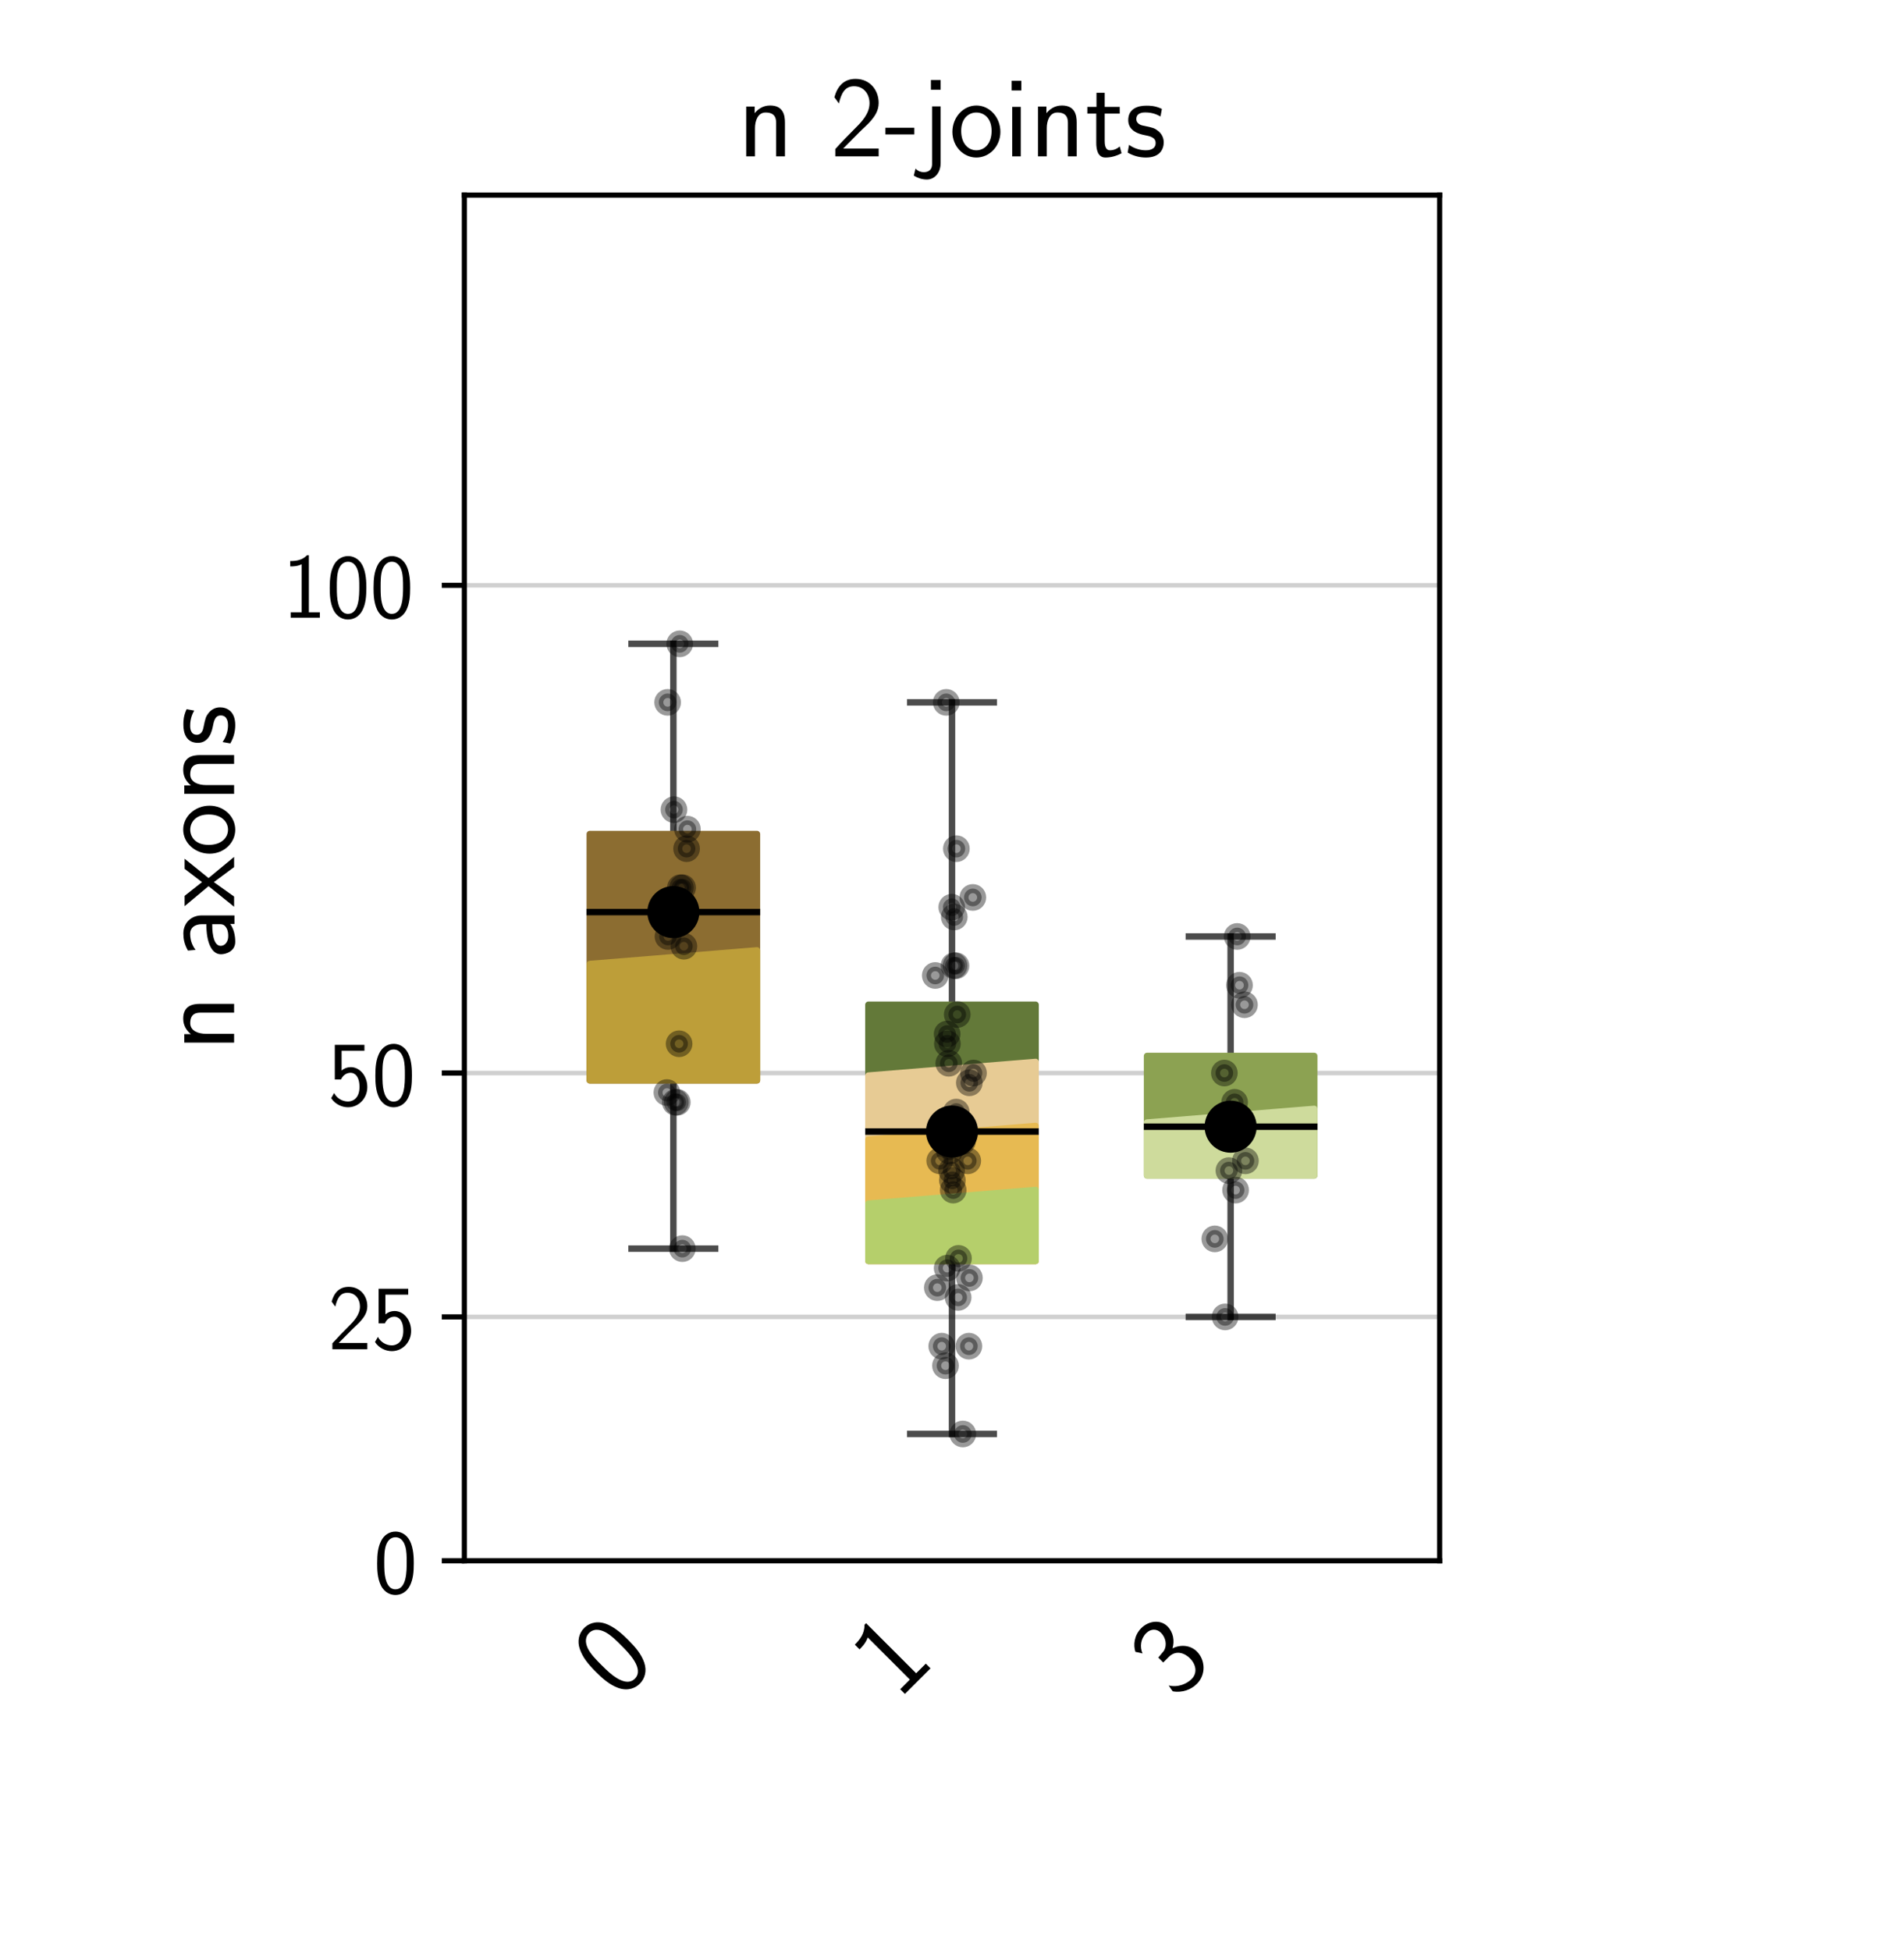 <?xml version="1.0" encoding="utf-8" standalone="no"?>
<!DOCTYPE svg PUBLIC "-//W3C//DTD SVG 1.1//EN"
  "http://www.w3.org/Graphics/SVG/1.1/DTD/svg11.dtd">
<!-- Created with matplotlib (https://matplotlib.org/) -->
<svg height="302.4pt" version="1.1" viewBox="0 0 295.2 302.4" width="295.2pt" xmlns="http://www.w3.org/2000/svg" xmlns:xlink="http://www.w3.org/1999/xlink">
 <defs>
  <style type="text/css">*{stroke-linecap:butt;stroke-linejoin:round;}</style>
 </defs>
 <g id="figure_1">
  <g id="patch_1">
   <path d="M 0 302.4 
L 295.2 302.4 
L 295.2 0 
L 0 0 
z
" style="fill:#ffffff;"/>
  </g>
  <g id="axes_1">
   <g id="patch_2">
    <path d="M 72 241.92 
L 223.2 241.92 
L 223.2 30.24 
L 72 30.24 
z
" style="fill:#ffffff;"/>
   </g>
   <g id="matplotlib.axis_1">
    <g id="xtick_1">
     <g id="text_1">
      <!-- 0 -->
      <g transform="translate(95.971 263.688)rotate(-45)scale(0.18 -0.18)">
       <defs>
        <path d="M 43.094 31.938 
C 43.094 37.578 43 48.078 38.906 56.188 
C 34.797 64 28.203 66.078 23.5 66.078 
C 16.703 66.078 10.906 62.109 7.906 55.781 
C 4.703 49.156 3.797 42.328 3.797 31.938 
C 3.797 24.828 4.094 16.109 7.703 8.484 
C 11.797 0.078 18.703 -2 23.406 -2 
C 29.594 -2 35.594 1.266 39 8.094 
C 42.5 15.219 43.094 23.031 43.094 31.938 
z
M 23.406 4.078 
C 15.797 4.078 13.5 12.672 12.797 15.547 
C 11.594 20.469 11.406 25.219 11.406 33.031 
C 11.406 39.156 11.406 46.062 13.297 51.516 
C 15.594 57.828 19.594 60 23.406 60 
C 30.797 60 33.203 52.688 34 50.125 
C 35.5 44.891 35.5 38.766 35.5 33.031 
C 35.5 23.844 35.5 4.078 23.406 4.078 
z
" id="CMSS17-48"/>
       </defs>
       <use transform="scale(0.996)" xlink:href="#CMSS17-48"/>
      </g>
     </g>
    </g>
    <g id="xtick_2">
     <g id="text_2">
      <!-- 1 -->
      <g transform="translate(139.171 263.688)rotate(-45)scale(0.18 -0.18)">
       <defs>
        <path d="M 28.406 67 
L 26.5 67 
C 21.094 61.562 14.797 60.781 8.406 60.781 
L 8.406 55 
C 11.297 55 16 55 20.703 57.297 
L 20.703 5.766 
L 8.906 5.766 
L 8.906 0 
L 40.203 0 
L 40.203 5.766 
L 28.406 5.766 
z
" id="CMSS17-49"/>
       </defs>
       <use transform="scale(0.996)" xlink:href="#CMSS17-49"/>
      </g>
     </g>
    </g>
    <g id="xtick_3">
     <g id="text_3">
      <!-- 3 -->
      <g transform="translate(182.371 263.688)rotate(-45)scale(0.18 -0.18)">
       <defs>
        <path d="M 15.703 31.641 
L 22.5 31.641 
C 31.906 31.641 34.594 23.547 34.594 17.906 
C 34.594 10.203 30.203 4.172 23 4.172 
C 17.406 4.172 9.5 6.938 5 14.25 
C 4.297 10.797 4.297 10.594 3.906 8.219 
C 8.594 1.375 16.203 -2 23.203 -2 
C 34.594 -2 43 7.391 43 17.781 
C 43 25.594 37.5 32.141 30 34.609 
C 36 37.875 40.406 44 40.406 51.141 
C 40.406 59.453 32.703 66.078 23.297 66.078 
C 14.703 66.078 8 60.812 5.203 55.156 
C 5.906 54.188 7.703 51.312 8.594 49.828 
C 10.797 55.656 16.5 60 23.203 60 
C 28.797 60 32.5 56.359 32.5 51.109 
C 32.5 45.672 29 39.734 23.094 38.359 
C 22.703 38.359 16.5 37.766 15.703 37.672 
z
" id="CMSS17-51"/>
       </defs>
       <use transform="scale(0.996)" xlink:href="#CMSS17-51"/>
      </g>
     </g>
    </g>
   </g>
   <g id="matplotlib.axis_2">
    <g id="ytick_1">
     <g id="line2d_1">
      <path clip-path="url(#p40f3e716b1)" d="M 72 241.92 
L 223.2 241.92 
" style="fill:none;stroke:#b0b0b0;stroke-linecap:square;stroke-opacity:0.6;stroke-width:0.7;"/>
     </g>
     <g id="line2d_2">
      <defs>
       <path d="M 0 0 
L -3.5 0 
" id="m214d5ab55f" style="stroke:#000000;stroke-width:0.8;"/>
      </defs>
      <g>
       <use style="stroke:#000000;stroke-width:0.8;" x="72" xlink:href="#m214d5ab55f" y="241.92"/>
      </g>
     </g>
     <g id="text_4">
      <!-- 0 -->
      <g transform="translate(57.928 246.936)scale(0.145 -0.145)">
       <use transform="scale(0.996)" xlink:href="#CMSS17-48"/>
      </g>
     </g>
    </g>
    <g id="ytick_2">
     <g id="line2d_3">
      <path clip-path="url(#p40f3e716b1)" d="M 72 204.12 
L 223.2 204.12 
" style="fill:none;stroke:#b0b0b0;stroke-linecap:square;stroke-opacity:0.6;stroke-width:0.7;"/>
     </g>
     <g id="line2d_4">
      <g>
       <use style="stroke:#000000;stroke-width:0.8;" x="72" xlink:href="#m214d5ab55f" y="204.12"/>
      </g>
     </g>
     <g id="text_5">
      <!-- 25 -->
      <g transform="translate(50.855 209.136)scale(0.145 -0.145)">
       <defs>
        <path d="M 25.797 21.203 
C 28.594 24.078 32.797 27.562 35.703 31.047 
C 38.5 34.438 42.203 39.234 42.203 46.203 
C 42.203 57.141 34.797 67 22.203 67 
C 12.297 67 6.594 60.828 3.906 51.156 
C 4.906 49.766 6.406 47.766 7.797 45.766 
C 10 54.844 13.094 60.625 20.906 60.625 
C 29.5 60.625 34.297 53.641 34.297 45.969 
C 34.297 36.797 27.297 29.703 22 24.422 
C 16.094 18.547 10.297 12.562 4.703 6.375 
L 4.703 0 
L 42.203 0 
L 42.203 6.766 
L 25.203 6.766 
C 24 6.766 22.797 6.766 21.594 6.766 
L 11.594 6.766 
L 11.594 6.859 
z
" id="CMSS17-50"/>
        <path d="M 14.594 58.625 
L 39.094 58.625 
L 39.094 65 
L 7.297 65 
L 7.297 27.828 
L 14 27.828 
C 15.797 31.969 19.5 35 24.297 35 
C 28.797 35 33.797 31.078 33.797 19.781 
C 33.797 7.703 26.703 4.172 21.5 4.172 
C 15.094 4.172 9.203 8 6.594 13.297 
L 3.406 7.797 
C 8 0.766 15.5 -2 21.5 -2 
C 33.094 -2 42.203 7.766 42.203 19.578 
C 42.203 31.719 34.094 41.078 24.406 41.078 
C 20.906 41.078 17.5 39.891 14.594 37.484 
z
" id="CMSS17-53"/>
       </defs>
       <use transform="scale(0.996)" xlink:href="#CMSS17-50"/>
       <use transform="translate(46.844 0)scale(0.996)" xlink:href="#CMSS17-53"/>
      </g>
     </g>
    </g>
    <g id="ytick_3">
     <g id="line2d_5">
      <path clip-path="url(#p40f3e716b1)" d="M 72 166.32 
L 223.2 166.32 
" style="fill:none;stroke:#b0b0b0;stroke-linecap:square;stroke-opacity:0.6;stroke-width:0.7;"/>
     </g>
     <g id="line2d_6">
      <g>
       <use style="stroke:#000000;stroke-width:0.8;" x="72" xlink:href="#m214d5ab55f" y="166.32"/>
      </g>
     </g>
     <g id="text_6">
      <!-- 50 -->
      <g transform="translate(50.855 171.336)scale(0.145 -0.145)">
       <use transform="scale(0.996)" xlink:href="#CMSS17-53"/>
       <use transform="translate(46.844 0)scale(0.996)" xlink:href="#CMSS17-48"/>
      </g>
     </g>
    </g>
    <g id="ytick_4">
     <g id="line2d_7">
      <path clip-path="url(#p40f3e716b1)" d="M 72 90.72 
L 223.2 90.72 
" style="fill:none;stroke:#b0b0b0;stroke-linecap:square;stroke-opacity:0.6;stroke-width:0.7;"/>
     </g>
     <g id="line2d_8">
      <g>
       <use style="stroke:#000000;stroke-width:0.8;" x="72" xlink:href="#m214d5ab55f" y="90.72"/>
      </g>
     </g>
     <g id="text_7">
      <!-- 100 -->
      <g transform="translate(43.783 95.736)scale(0.145 -0.145)">
       <use transform="scale(0.996)" xlink:href="#CMSS17-49"/>
       <use transform="translate(46.844 0)scale(0.996)" xlink:href="#CMSS17-48"/>
       <use transform="translate(93.687 0)scale(0.996)" xlink:href="#CMSS17-48"/>
      </g>
     </g>
    </g>
    <g id="text_8">
     <!-- n axons -->
     <g transform="translate(36.295 162.929)rotate(-90)scale(0.18 -0.18)">
      <defs>
       <path d="M 40.906 29.328 
C 40.906 35.672 39.406 44 28.094 44 
C 21.703 44 17.5 40.719 14.703 37.328 
L 14.703 43.094 
L 7.406 43.094 
L 7.406 0 
L 15 0 
L 15 24.359 
C 15 30.688 17.406 37.938 24.203 37.938 
C 33 37.938 33.297 32 33.297 28.578 
L 33.297 0 
L 40.906 0 
z
" id="CMSS17-110"/>
       <path d="M 37.594 27.984 
C 37.594 37.375 30.906 43.875 21.906 43.875 
C 17.5 43.875 12.703 43.078 7.203 39.891 
L 7.797 33.359 
C 10.297 35.125 14.594 38 21.797 38 
C 26.906 38 30 34.062 30 27.844 
L 30 24 
C 14 24 4 19.344 4 11.344 
C 4 7.203 6.5 -1 14.797 -1 
C 16.297 -1 24.406 -1 30.203 3.391 
L 30.203 -0.297 
L 37.594 -0.297 
z
M 30 12.75 
C 30 10.953 30 8.562 27 6.781 
C 24.406 5.078 21.094 5.078 19.703 5.078 
C 14.703 5.078 11.297 7.984 11.297 11.625 
C 11.297 18.922 26.906 18.922 30 18.922 
z
" id="CMSS17-97"/>
       <path d="M 24.797 22.094 
L 41.5 42.797 
L 32.797 42.797 
L 21.297 27.766 
L 9.406 42.797 
L 0.5 42.797 
L 17.797 22.094 
L 0 0 
L 8.797 0 
L 21.297 17.516 
L 34.297 0 
L 43.094 0 
z
" id="CMSS17-120"/>
       <path d="M 44.203 21.188 
C 44.203 34 34.703 44 23.5 44 
C 12 44 2.703 33.703 2.703 21.188 
C 2.703 8.5 12.297 -1 23.406 -1 
C 34.797 -1 44.203 8.797 44.203 21.188 
z
M 23.5 5.266 
C 16.406 5.266 10.297 11.078 10.297 22 
C 10.297 33.609 17.406 37.922 23.406 37.922 
C 29.906 37.922 36.594 33.219 36.594 22 
C 36.594 10.672 30.094 5.266 23.5 5.266 
z
" id="CMSS17-111"/>
       <path d="M 32.203 41.047 
C 26.297 43.859 21.703 43.859 18.703 43.859 
C 11.594 43.859 3.094 41.375 3.094 31.297 
C 3.094 21.234 14.094 19.031 17.094 18.422 
C 21.703 17.531 26.797 16.531 26.797 11.562 
C 26.797 5.266 19.594 5.266 18.297 5.266 
C 14.297 5.266 8.797 6.359 3.797 9.969 
L 2.594 3.281 
C 8.297 0 13.797 -1 18.406 -1 
C 30.703 -1 33.797 6.5 33.797 12.203 
C 33.797 17.094 31 20.391 29.094 21.891 
C 25.797 24.5 24.594 24.797 16.406 26.5 
C 15 26.703 10.094 27.797 10.094 32.281 
C 10.094 38 16.406 38 17.797 38 
C 24.297 38 28.297 35.984 31 34.5 
z
" id="CMSS17-115"/>
      </defs>
      <use transform="scale(0.996)" xlink:href="#CMSS17-110"/>
      <use transform="translate(79.434 0)scale(0.996)" xlink:href="#CMSS17-97"/>
      <use transform="translate(124.356 0)scale(0.996)" xlink:href="#CMSS17-120"/>
      <use transform="translate(167.356 0)scale(0.996)" xlink:href="#CMSS17-111"/>
      <use transform="translate(214.2 0)scale(0.996)" xlink:href="#CMSS17-110"/>
      <use transform="translate(262.405 0)scale(0.996)" xlink:href="#CMSS17-115"/>
     </g>
    </g>
   </g>
   <g id="line2d_9">
    <path clip-path="url(#p40f3e716b1)" d="M 104.4 167.454 
L 104.4 193.536 
" style="fill:none;stroke:#000000;stroke-linecap:square;stroke-opacity:0.7;"/>
   </g>
   <g id="line2d_10">
    <path clip-path="url(#p40f3e716b1)" d="M 104.4 129.276 
L 104.4 99.792 
" style="fill:none;stroke:#000000;stroke-linecap:square;stroke-opacity:0.7;"/>
   </g>
   <g id="line2d_11">
    <path clip-path="url(#p40f3e716b1)" d="M 97.92 193.536 
L 110.88 193.536 
" style="fill:none;stroke:#000000;stroke-linecap:square;stroke-opacity:0.7;"/>
   </g>
   <g id="line2d_12">
    <path clip-path="url(#p40f3e716b1)" d="M 97.92 99.792 
L 110.88 99.792 
" style="fill:none;stroke:#000000;stroke-linecap:square;stroke-opacity:0.7;"/>
   </g>
   <g id="line2d_13">
    <path clip-path="url(#p40f3e716b1)" d="M 147.6 195.426 
L 147.6 222.264 
" style="fill:none;stroke:#000000;stroke-linecap:square;stroke-opacity:0.7;"/>
   </g>
   <g id="line2d_14">
    <path clip-path="url(#p40f3e716b1)" d="M 147.6 155.736 
L 147.6 108.864 
" style="fill:none;stroke:#000000;stroke-linecap:square;stroke-opacity:0.7;"/>
   </g>
   <g id="line2d_15">
    <path clip-path="url(#p40f3e716b1)" d="M 141.12 222.264 
L 154.08 222.264 
" style="fill:none;stroke:#000000;stroke-linecap:square;stroke-opacity:0.7;"/>
   </g>
   <g id="line2d_16">
    <path clip-path="url(#p40f3e716b1)" d="M 141.12 108.864 
L 154.08 108.864 
" style="fill:none;stroke:#000000;stroke-linecap:square;stroke-opacity:0.7;"/>
   </g>
   <g id="line2d_17">
    <path clip-path="url(#p40f3e716b1)" d="M 190.8 182.196 
L 190.8 204.12 
" style="fill:none;stroke:#000000;stroke-linecap:square;stroke-opacity:0.7;"/>
   </g>
   <g id="line2d_18">
    <path clip-path="url(#p40f3e716b1)" d="M 190.8 163.674 
L 190.8 145.152 
" style="fill:none;stroke:#000000;stroke-linecap:square;stroke-opacity:0.7;"/>
   </g>
   <g id="line2d_19">
    <path clip-path="url(#p40f3e716b1)" d="M 184.32 204.12 
L 197.28 204.12 
" style="fill:none;stroke:#000000;stroke-linecap:square;stroke-opacity:0.7;"/>
   </g>
   <g id="line2d_20">
    <path clip-path="url(#p40f3e716b1)" d="M 184.32 145.152 
L 197.28 145.152 
" style="fill:none;stroke:#000000;stroke-linecap:square;stroke-opacity:0.7;"/>
   </g>
   <g id="patch_3">
    <path d="M 72 241.92 
L 72 30.24 
" style="fill:none;stroke:#000000;stroke-linecap:square;stroke-linejoin:miter;stroke-width:0.8;"/>
   </g>
   <g id="patch_4">
    <path d="M 223.2 241.92 
L 223.2 30.24 
" style="fill:none;stroke:#000000;stroke-linecap:square;stroke-linejoin:miter;stroke-width:0.8;"/>
   </g>
   <g id="patch_5">
    <path d="M 72 241.92 
L 223.2 241.92 
" style="fill:none;stroke:#000000;stroke-linecap:square;stroke-linejoin:miter;stroke-width:0.8;"/>
   </g>
   <g id="patch_6">
    <path d="M 72 30.24 
L 223.2 30.24 
" style="fill:none;stroke:#000000;stroke-linecap:square;stroke-linejoin:miter;stroke-width:0.8;"/>
   </g>
   <g id="text_9">
    <!-- n 2-joints -->
    <g transform="translate(114.366 24.24)scale(0.18 -0.18)">
     <defs>
      <path d="M 26 19 
L 26 24.766 
L 1 24.766 
L 1 19 
z
" id="CMSS17-45"/>
      <path d="M 17.406 66 
L 9 66 
L 9 57.641 
L 17.406 57.641 
z
M -5.797 -16.625 
C -2.594 -18.609 1.297 -20 5.5 -20 
C 11.797 -20 17.406 -14.609 17.406 -5.719 
L 17.406 43.234 
L 10 43.234 
L 10 -6.641 
C 10 -12.734 5.406 -13.641 2.797 -13.641 
C 0.594 -13.641 -2 -12.938 -4.297 -10.547 
z
" id="CMSS17-106"/>
      <path d="M 15.297 65.359 
L 6.906 65.359 
L 6.906 57 
L 15.297 57 
z
M 14.797 42.797 
L 7.406 42.797 
L 7.406 0 
L 14.797 0 
z
" id="CMSS17-105"/>
      <path d="M 16.703 37 
L 29.703 37 
L 29.703 42.766 
L 16.703 42.766 
L 16.703 55 
L 9.594 55 
L 9.594 42.766 
L 1.703 42.766 
L 1.703 37 
L 9.406 37 
L 9.406 11.703 
C 9.406 6 10.703 -1 17.297 -1 
C 22.297 -1 26.906 0.391 31.297 2.688 
L 29.703 8.562 
C 27.297 6.469 24.406 5.266 21.297 5.266 
C 16.906 5.266 16.703 10.875 16.703 13.375 
z
" id="CMSS17-116"/>
     </defs>
     <use transform="scale(0.996)" xlink:href="#CMSS17-110"/>
     <use transform="translate(79.434 0)scale(0.996)" xlink:href="#CMSS17-50"/>
     <use transform="translate(126.278 0)scale(0.996)" xlink:href="#CMSS17-45"/>
     <use transform="translate(157.507 0)scale(0.996)" xlink:href="#CMSS17-106"/>
     <use transform="translate(182.29 0)scale(0.996)" xlink:href="#CMSS17-111"/>
     <use transform="translate(229.134 0)scale(0.996)" xlink:href="#CMSS17-105"/>
     <use transform="translate(251.314 0)scale(0.996)" xlink:href="#CMSS17-110"/>
     <use transform="translate(299.519 0)scale(0.996)" xlink:href="#CMSS17-116"/>
     <use transform="translate(333.351 0)scale(0.996)" xlink:href="#CMSS17-115"/>
    </g>
   </g>
   <g id="patch_7">
    <path clip-path="url(#p40f3e716b1)" d="M 91.44 167.454 
L 117.36 167.454 
L 117.36 129.276 
L 91.44 129.276 
L 91.44 167.454 
z
" style="fill:#8c6d31;stroke:#8c6d31;stroke-linejoin:miter;"/>
   </g>
   <g id="patch_8">
    <path clip-path="url(#p40f3e716b1)" d="M 134.64 195.426 
L 160.56 195.426 
L 160.56 155.736 
L 134.64 155.736 
L 134.64 195.426 
z
" style="fill:#637939;stroke:#637939;stroke-linejoin:miter;"/>
   </g>
   <g id="patch_9">
    <path clip-path="url(#p40f3e716b1)" d="M 177.84 182.196 
L 203.76 182.196 
L 203.76 163.674 
L 177.84 163.674 
L 177.84 182.196 
z
" style="fill:#8ca252;stroke:#8ca252;stroke-linejoin:miter;"/>
   </g>
   <g id="patch_10">
    <path clip-path="url(#p40f3e716b1)" d="M 134.64 195.426 
L 134.64 166.717 
L 160.56 164.6 
L 160.56 195.426 
z
" style="fill:#e7cb94;stroke:#e7cb94;stroke-linejoin:miter;"/>
   </g>
   <g id="patch_11">
    <path clip-path="url(#p40f3e716b1)" d="M 134.64 195.426 
L 134.64 176.639 
L 160.56 174.523 
L 160.56 195.426 
z
" style="fill:#e7ba52;stroke:#e7ba52;stroke-linejoin:miter;"/>
   </g>
   <g id="patch_12">
    <path clip-path="url(#p40f3e716b1)" d="M 91.44 167.454 
L 91.44 149.423 
L 117.36 147.307 
L 117.36 167.454 
z
" style="fill:#bd9e39;stroke:#bd9e39;stroke-linejoin:miter;"/>
   </g>
   <g id="patch_13">
    <path clip-path="url(#p40f3e716b1)" d="M 134.64 195.426 
L 134.64 186.562 
L 160.56 184.445 
L 160.56 195.426 
z
" style="fill:#b5cf6b;stroke:#b5cf6b;stroke-linejoin:miter;"/>
   </g>
   <g id="patch_14">
    <path clip-path="url(#p40f3e716b1)" d="M 177.84 182.196 
L 177.84 173.993 
L 203.76 171.877 
L 203.76 182.196 
z
" style="fill:#cedb9c;stroke:#cedb9c;stroke-linejoin:miter;"/>
   </g>
   <g id="PathCollection_1">
    <defs>
     <path d="M 0 1.369 
C 0.363 1.369 0.711 1.225 0.968 0.968 
C 1.225 0.711 1.369 0.363 1.369 0 
C 1.369 -0.363 1.225 -0.711 0.968 -0.968 
C 0.711 -1.225 0.363 -1.369 0 -1.369 
C -0.363 -1.369 -0.711 -1.225 -0.968 -0.968 
C -1.225 -0.711 -1.369 -0.363 -1.369 0 
C -1.369 0.363 -1.225 0.711 -0.968 0.968 
C -0.711 1.225 -0.363 1.369 0 1.369 
z
" id="m9184a366c6" style="stroke:#000000;stroke-opacity:0.4;stroke-width:1.4;"/>
    </defs>
    <g>
     <use style="fill-opacity:0.4;stroke:#000000;stroke-opacity:0.4;stroke-width:1.4;" x="103.512" xlink:href="#m9184a366c6" y="108.864"/>
     <use style="fill-opacity:0.4;stroke:#000000;stroke-opacity:0.4;stroke-width:1.4;" x="105.29" xlink:href="#m9184a366c6" y="161.784"/>
     <use style="fill-opacity:0.4;stroke:#000000;stroke-opacity:0.4;stroke-width:1.4;" x="106.576" xlink:href="#m9184a366c6" y="128.52"/>
     <use style="fill-opacity:0.4;stroke:#000000;stroke-opacity:0.4;stroke-width:1.4;" x="105.838" xlink:href="#m9184a366c6" y="137.592"/>
     <use style="fill-opacity:0.4;stroke:#000000;stroke-opacity:0.4;stroke-width:1.4;" x="104.493" xlink:href="#m9184a366c6" y="125.496"/>
     <use style="fill-opacity:0.4;stroke:#000000;stroke-opacity:0.4;stroke-width:1.4;" x="103.394" xlink:href="#m9184a366c6" y="169.344"/>
     <use style="fill-opacity:0.4;stroke:#000000;stroke-opacity:0.4;stroke-width:1.4;" x="105.486" xlink:href="#m9184a366c6" y="137.592"/>
     <use style="fill-opacity:0.4;stroke:#000000;stroke-opacity:0.4;stroke-width:1.4;" x="105.012" xlink:href="#m9184a366c6" y="170.856"/>
     <use style="fill-opacity:0.4;stroke:#000000;stroke-opacity:0.4;stroke-width:1.4;" x="105.792" xlink:href="#m9184a366c6" y="193.536"/>
     <use style="fill-opacity:0.4;stroke:#000000;stroke-opacity:0.4;stroke-width:1.4;" x="105.388" xlink:href="#m9184a366c6" y="99.792"/>
     <use style="fill-opacity:0.4;stroke:#000000;stroke-opacity:0.4;stroke-width:1.4;" x="106.032" xlink:href="#m9184a366c6" y="146.664"/>
     <use style="fill-opacity:0.4;stroke:#000000;stroke-opacity:0.4;stroke-width:1.4;" x="103.568" xlink:href="#m9184a366c6" y="145.152"/>
     <use style="fill-opacity:0.4;stroke:#000000;stroke-opacity:0.4;stroke-width:1.4;" x="106.449" xlink:href="#m9184a366c6" y="131.544"/>
     <use style="fill-opacity:0.4;stroke:#000000;stroke-opacity:0.4;stroke-width:1.4;" x="104.707" xlink:href="#m9184a366c6" y="170.856"/>
    </g>
   </g>
   <g id="PathCollection_2">
    <g>
     <use style="fill-opacity:0.4;stroke:#000000;stroke-opacity:0.4;stroke-width:1.4;" x="150.827" xlink:href="#m9184a366c6" y="139.104"/>
     <use style="fill-opacity:0.4;stroke:#000000;stroke-opacity:0.4;stroke-width:1.4;" x="146.528" xlink:href="#m9184a366c6" y="173.88"/>
     <use style="fill-opacity:0.4;stroke:#000000;stroke-opacity:0.4;stroke-width:1.4;" x="150.3" xlink:href="#m9184a366c6" y="198.072"/>
     <use style="fill-opacity:0.4;stroke:#000000;stroke-opacity:0.4;stroke-width:1.4;" x="147.908" xlink:href="#m9184a366c6" y="149.688"/>
     <use style="fill-opacity:0.4;stroke:#000000;stroke-opacity:0.4;stroke-width:1.4;" x="146.587" xlink:href="#m9184a366c6" y="211.68"/>
     <use style="fill-opacity:0.4;stroke:#000000;stroke-opacity:0.4;stroke-width:1.4;" x="146.847" xlink:href="#m9184a366c6" y="160.272"/>
     <use style="fill-opacity:0.4;stroke:#000000;stroke-opacity:0.4;stroke-width:1.4;" x="147.102" xlink:href="#m9184a366c6" y="164.808"/>
     <use style="fill-opacity:0.4;stroke:#000000;stroke-opacity:0.4;stroke-width:1.4;" x="148.26" xlink:href="#m9184a366c6" y="172.368"/>
     <use style="fill-opacity:0.4;stroke:#000000;stroke-opacity:0.4;stroke-width:1.4;" x="148.413" xlink:href="#m9184a366c6" y="157.248"/>
     <use style="fill-opacity:0.4;stroke:#000000;stroke-opacity:0.4;stroke-width:1.4;" x="146.708" xlink:href="#m9184a366c6" y="108.864"/>
     <use style="fill-opacity:0.4;stroke:#000000;stroke-opacity:0.4;stroke-width:1.4;" x="147.562" xlink:href="#m9184a366c6" y="140.616"/>
     <use style="fill-opacity:0.4;stroke:#000000;stroke-opacity:0.4;stroke-width:1.4;" x="150.932" xlink:href="#m9184a366c6" y="166.32"/>
     <use style="fill-opacity:0.4;stroke:#000000;stroke-opacity:0.4;stroke-width:1.4;" x="150.287" xlink:href="#m9184a366c6" y="167.832"/>
     <use style="fill-opacity:0.4;stroke:#000000;stroke-opacity:0.4;stroke-width:1.4;" x="148.279" xlink:href="#m9184a366c6" y="131.544"/>
     <use style="fill-opacity:0.4;stroke:#000000;stroke-opacity:0.4;stroke-width:1.4;" x="147.659" xlink:href="#m9184a366c6" y="182.952"/>
     <use style="fill-opacity:0.4;stroke:#000000;stroke-opacity:0.4;stroke-width:1.4;" x="147.787" xlink:href="#m9184a366c6" y="184.464"/>
     <use style="fill-opacity:0.4;stroke:#000000;stroke-opacity:0.4;stroke-width:1.4;" x="148.554" xlink:href="#m9184a366c6" y="201.096"/>
     <use style="fill-opacity:0.4;stroke:#000000;stroke-opacity:0.4;stroke-width:1.4;" x="146.009" xlink:href="#m9184a366c6" y="208.656"/>
     <use style="fill-opacity:0.4;stroke:#000000;stroke-opacity:0.4;stroke-width:1.4;" x="147.2" xlink:href="#m9184a366c6" y="178.416"/>
     <use style="fill-opacity:0.4;stroke:#000000;stroke-opacity:0.4;stroke-width:1.4;" x="145.005" xlink:href="#m9184a366c6" y="151.2"/>
     <use style="fill-opacity:0.4;stroke:#000000;stroke-opacity:0.4;stroke-width:1.4;" x="148.221" xlink:href="#m9184a366c6" y="149.688"/>
     <use style="fill-opacity:0.4;stroke:#000000;stroke-opacity:0.4;stroke-width:1.4;" x="148.607" xlink:href="#m9184a366c6" y="195.048"/>
     <use style="fill-opacity:0.4;stroke:#000000;stroke-opacity:0.4;stroke-width:1.4;" x="146.849" xlink:href="#m9184a366c6" y="196.56"/>
     <use style="fill-opacity:0.4;stroke:#000000;stroke-opacity:0.4;stroke-width:1.4;" x="150.048" xlink:href="#m9184a366c6" y="179.928"/>
     <use style="fill-opacity:0.4;stroke:#000000;stroke-opacity:0.4;stroke-width:1.4;" x="145.694" xlink:href="#m9184a366c6" y="179.928"/>
     <use style="fill-opacity:0.4;stroke:#000000;stroke-opacity:0.4;stroke-width:1.4;" x="145.323" xlink:href="#m9184a366c6" y="199.584"/>
     <use style="fill-opacity:0.4;stroke:#000000;stroke-opacity:0.4;stroke-width:1.4;" x="147.949" xlink:href="#m9184a366c6" y="142.128"/>
     <use style="fill-opacity:0.4;stroke:#000000;stroke-opacity:0.4;stroke-width:1.4;" x="149.228" xlink:href="#m9184a366c6" y="176.904"/>
     <use style="fill-opacity:0.4;stroke:#000000;stroke-opacity:0.4;stroke-width:1.4;" x="150.219" xlink:href="#m9184a366c6" y="208.656"/>
     <use style="fill-opacity:0.4;stroke:#000000;stroke-opacity:0.4;stroke-width:1.4;" x="146.886" xlink:href="#m9184a366c6" y="161.784"/>
     <use style="fill-opacity:0.4;stroke:#000000;stroke-opacity:0.4;stroke-width:1.4;" x="149.278" xlink:href="#m9184a366c6" y="222.264"/>
     <use style="fill-opacity:0.4;stroke:#000000;stroke-opacity:0.4;stroke-width:1.4;" x="147.54" xlink:href="#m9184a366c6" y="181.44"/>
    </g>
   </g>
   <g id="PathCollection_3">
    <g>
     <use style="fill-opacity:0.4;stroke:#000000;stroke-opacity:0.4;stroke-width:1.4;" x="190.532" xlink:href="#m9184a366c6" y="181.44"/>
     <use style="fill-opacity:0.4;stroke:#000000;stroke-opacity:0.4;stroke-width:1.4;" x="192.174" xlink:href="#m9184a366c6" y="152.712"/>
     <use style="fill-opacity:0.4;stroke:#000000;stroke-opacity:0.4;stroke-width:1.4;" x="191.814" xlink:href="#m9184a366c6" y="145.152"/>
     <use style="fill-opacity:0.4;stroke:#000000;stroke-opacity:0.4;stroke-width:1.4;" x="188.348" xlink:href="#m9184a366c6" y="192.024"/>
     <use style="fill-opacity:0.4;stroke:#000000;stroke-opacity:0.4;stroke-width:1.4;" x="193.096" xlink:href="#m9184a366c6" y="179.928"/>
     <use style="fill-opacity:0.4;stroke:#000000;stroke-opacity:0.4;stroke-width:1.4;" x="192.946" xlink:href="#m9184a366c6" y="155.736"/>
     <use style="fill-opacity:0.4;stroke:#000000;stroke-opacity:0.4;stroke-width:1.4;" x="189.827" xlink:href="#m9184a366c6" y="166.32"/>
     <use style="fill-opacity:0.4;stroke:#000000;stroke-opacity:0.4;stroke-width:1.4;" x="191.416" xlink:href="#m9184a366c6" y="170.856"/>
     <use style="fill-opacity:0.4;stroke:#000000;stroke-opacity:0.4;stroke-width:1.4;" x="191.568" xlink:href="#m9184a366c6" y="184.464"/>
     <use style="fill-opacity:0.4;stroke:#000000;stroke-opacity:0.4;stroke-width:1.4;" x="191.205" xlink:href="#m9184a366c6" y="173.88"/>
     <use style="fill-opacity:0.4;stroke:#000000;stroke-opacity:0.4;stroke-width:1.4;" x="189.944" xlink:href="#m9184a366c6" y="204.12"/>
     <use style="fill-opacity:0.4;stroke:#000000;stroke-opacity:0.4;stroke-width:1.4;" x="189.755" xlink:href="#m9184a366c6" y="175.392"/>
    </g>
   </g>
   <g id="PathCollection_4">
    <defs>
     <path d="M 0 3.536 
C 0.938 3.536 1.837 3.163 2.5 2.5 
C 3.163 1.837 3.536 0.938 3.536 0 
C 3.536 -0.938 3.163 -1.837 2.5 -2.5 
C 1.837 -3.163 0.938 -3.536 0 -3.536 
C -0.938 -3.536 -1.837 -3.163 -2.5 -2.5 
C -3.163 -1.837 -3.536 -0.938 -3.536 0 
C -3.536 0.938 -3.163 1.837 -2.5 2.5 
C -1.837 3.163 -0.938 3.536 0 3.536 
z
" id="m473c16d4f5" style="stroke:#000000;"/>
    </defs>
    <g clip-path="url(#p40f3e716b1)">
     <use style="stroke:#000000;" x="104.4" xlink:href="#m473c16d4f5" y="141.372"/>
    </g>
   </g>
   <g id="PathCollection_5">
    <g clip-path="url(#p40f3e716b1)">
     <use style="stroke:#000000;" x="147.6" xlink:href="#m473c16d4f5" y="175.392"/>
    </g>
   </g>
   <g id="PathCollection_6">
    <g clip-path="url(#p40f3e716b1)">
     <use style="stroke:#000000;" x="190.8" xlink:href="#m473c16d4f5" y="174.636"/>
    </g>
   </g>
   <g id="line2d_21">
    <path clip-path="url(#p40f3e716b1)" d="M 91.44 141.372 
L 117.36 141.372 
" style="fill:none;stroke:#000000;stroke-linecap:square;"/>
   </g>
   <g id="line2d_22">
    <path clip-path="url(#p40f3e716b1)" d="M 134.64 175.392 
L 160.56 175.392 
" style="fill:none;stroke:#000000;stroke-linecap:square;"/>
   </g>
   <g id="line2d_23">
    <path clip-path="url(#p40f3e716b1)" d="M 177.84 174.636 
L 203.76 174.636 
" style="fill:none;stroke:#000000;stroke-linecap:square;"/>
   </g>
  </g>
 </g>
 <defs>
  <clipPath id="p40f3e716b1">
   <rect height="211.68" width="151.2" x="72" y="30.24"/>
  </clipPath>
 </defs>
</svg>
